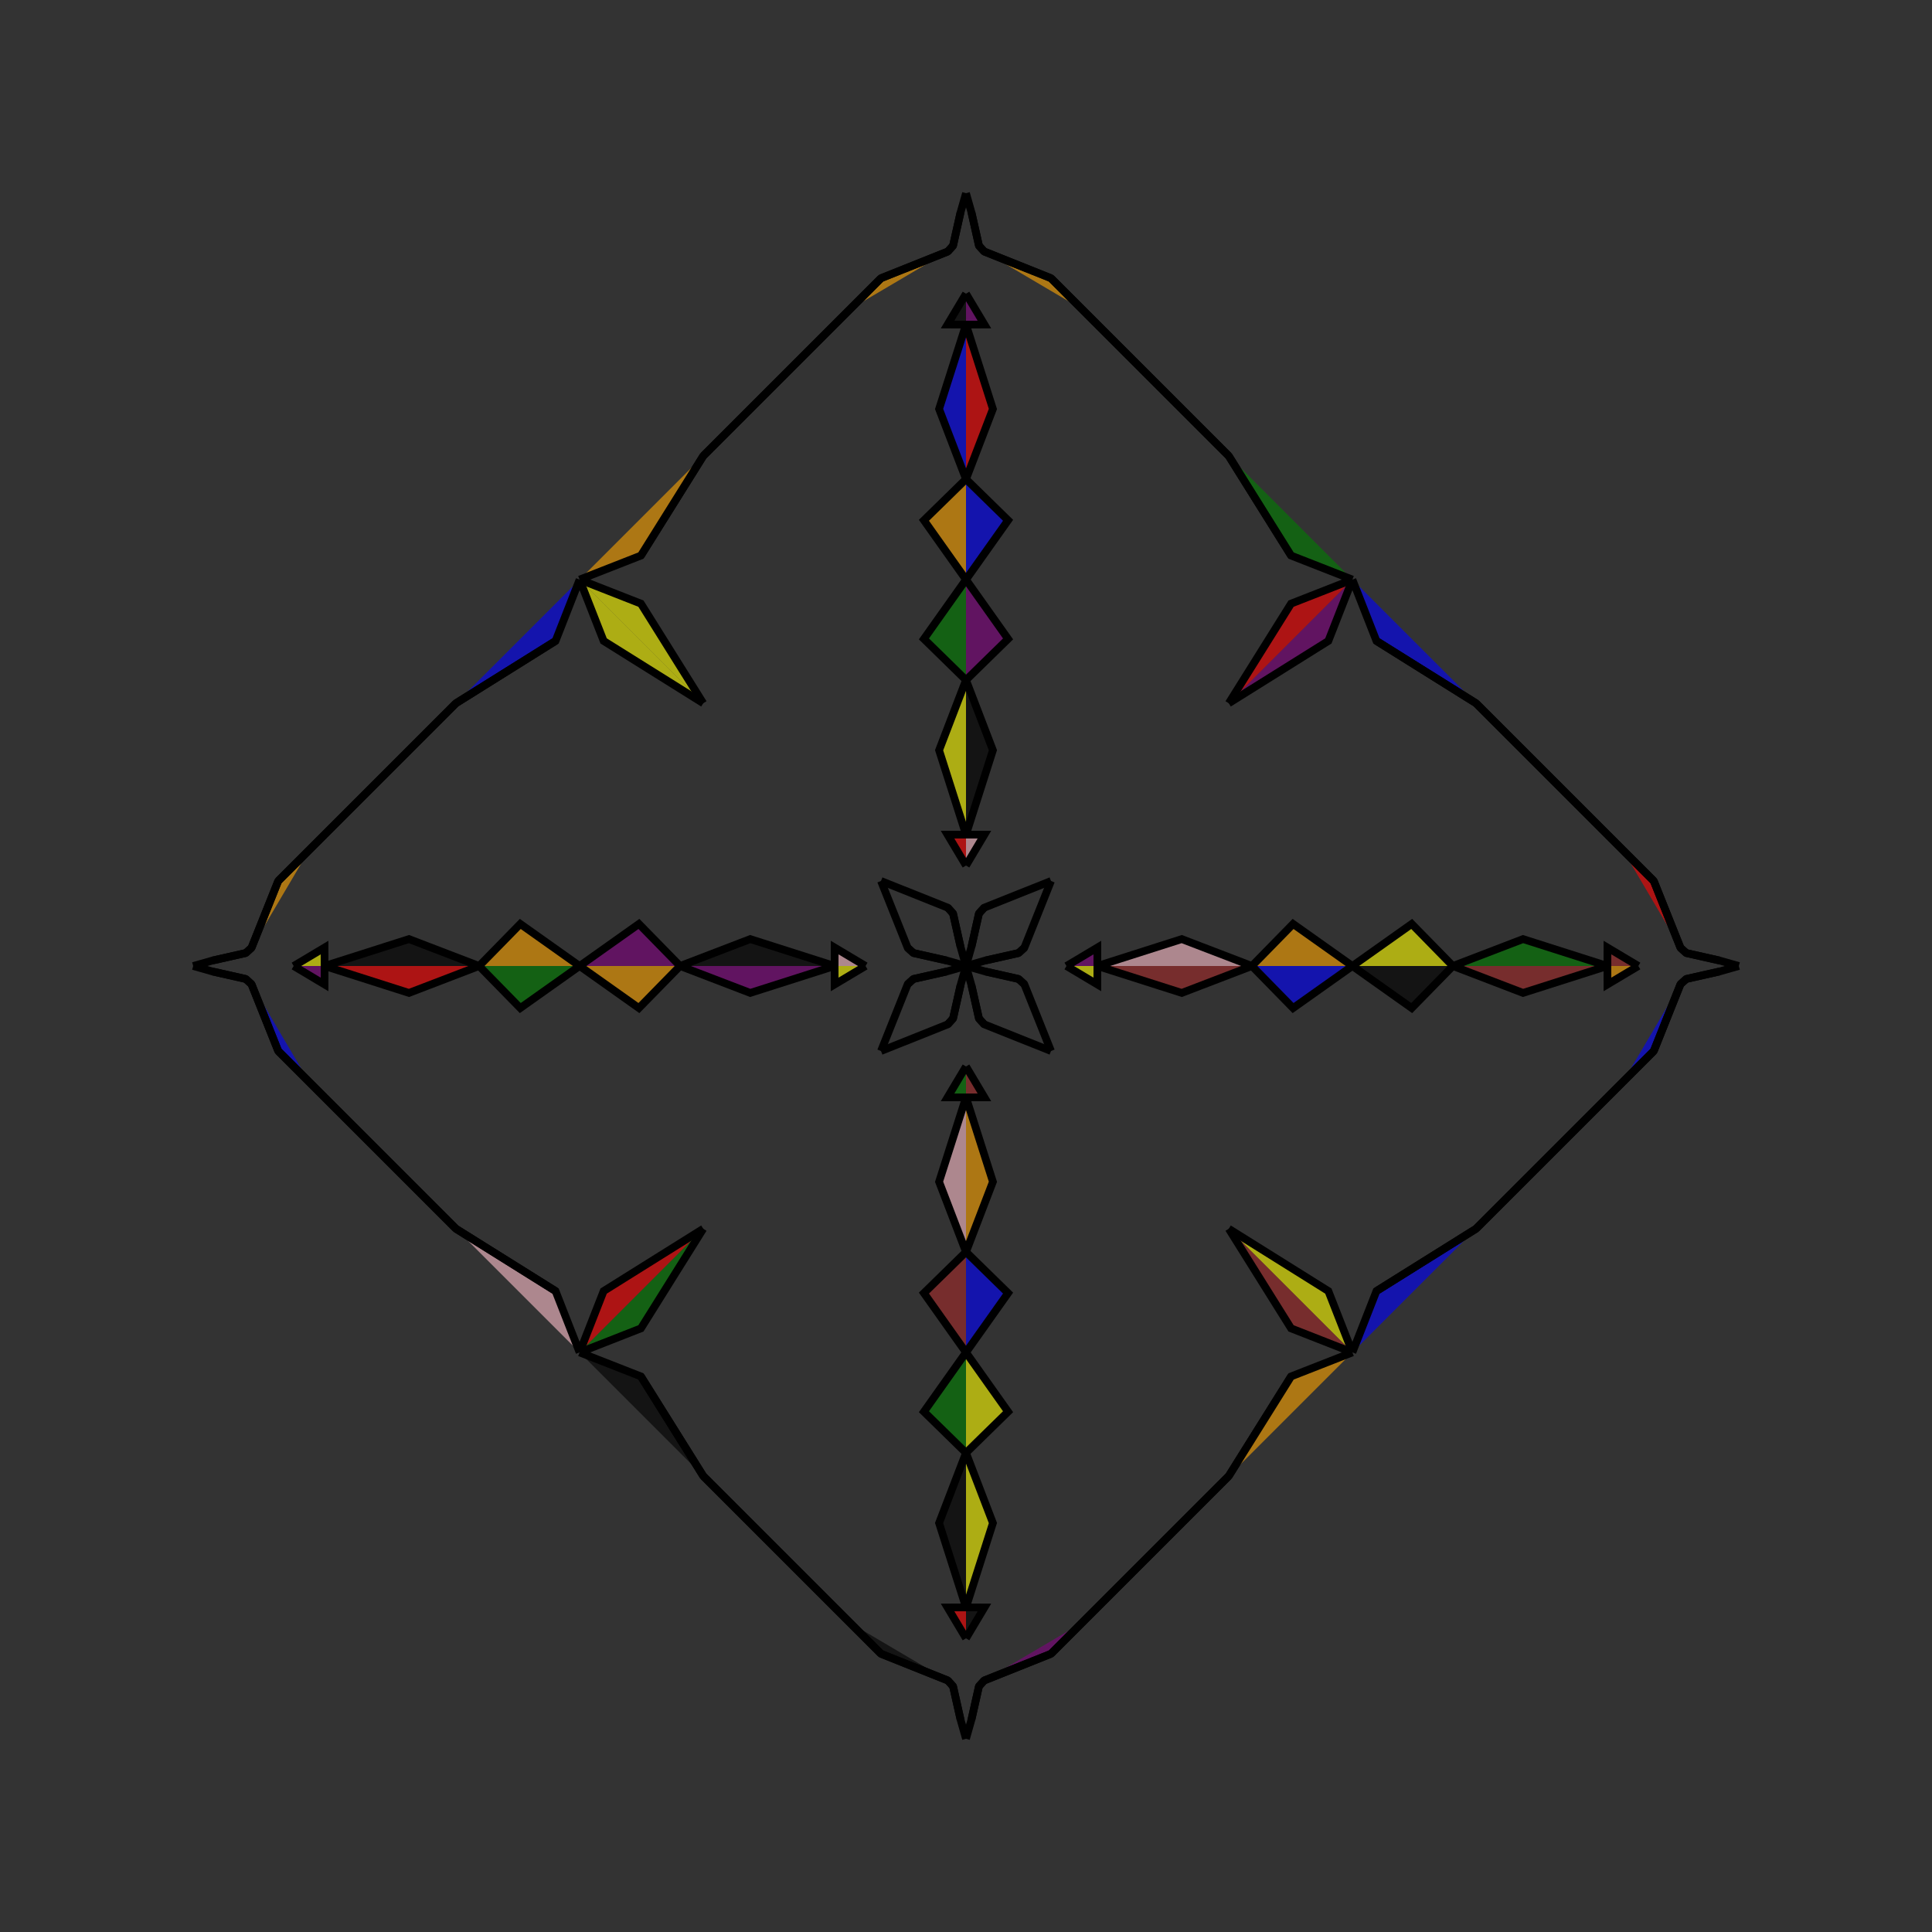 <?xml version="1.0" encoding="UTF-8"?>
<svg xmlns="http://www.w3.org/2000/svg" xmlns:xlink="http://www.w3.org/1999/xlink"
     width="250" height="250" viewBox="-125.0 -125.0 250 250">
<rect x="-125.0" y="-125.0" width="250" height="250" fill="#333333" stroke="none"/>
<defs>
</defs>
<path d="M15.0,85.0 L11.0,89.0 L2.358,92.453" fill="purple" fill-opacity="0.6" stroke="black" stroke-width="1" />
<path d="M15.0,-85.0 L11.0,-89.0 L2.358,-92.453" fill="orange" fill-opacity="0.6" stroke="black" stroke-width="1" />
<path d="M13.0,-0.0 L16.996,-2.385 L17.0,-0.0" fill="purple" fill-opacity="0.6" stroke="black" stroke-width="1" />
<path d="M13.0,-0.0 L16.996,2.385 L17.0,-0.0" fill="yellow" fill-opacity="0.6" stroke="black" stroke-width="1" />
<path d="M30.0,70.0 L17.0,83.0 L15.0,85.0" fill="purple" fill-opacity="0.6" stroke="black" stroke-width="1" />
<path d="M30.0,-70.0 L17.0,-83.0 L15.0,-85.0" fill="black" fill-opacity="0.6" stroke="black" stroke-width="1" />
<path d="M17.0,-0.0 L27.92,-3.483 L37.0,-0.0" fill="pink" fill-opacity="0.6" stroke="black" stroke-width="1" />
<path d="M17.0,-0.0 L27.92,3.483 L37.0,-0.0" fill="brown" fill-opacity="0.6" stroke="black" stroke-width="1" />
<path d="M37.0,-0.0 L42.325,-5.443 L50.0,-0.0" fill="orange" fill-opacity="0.6" stroke="black" stroke-width="1" />
<path d="M37.0,-0.0 L42.325,5.443 L50.0,-0.0" fill="blue" fill-opacity="0.6" stroke="black" stroke-width="1" />
<path d="M50.0,-50.0 L46.889,-42.063 L34.0,-34.0" fill="purple" fill-opacity="0.6" stroke="black" stroke-width="1" />
<path d="M50.0,50.0 L46.889,42.063 L34.0,34.0" fill="yellow" fill-opacity="0.6" stroke="black" stroke-width="1" />
<path d="M42.063,53.111 L34.0,66.0 L33.0,67.0" fill="green" fill-opacity="0.6" stroke="black" stroke-width="1" />
<path d="M42.063,-53.111 L34.0,-66.0 L33.0,-67.0" fill="purple" fill-opacity="0.6" stroke="black" stroke-width="1" />
<path d="M34.0,66.0 L33.0,67.0 L30.0,70.0" fill="yellow" fill-opacity="0.6" stroke="black" stroke-width="1" />
<path d="M34.0,-66.0 L33.0,-67.0 L30.0,-70.0" fill="pink" fill-opacity="0.6" stroke="black" stroke-width="1" />
<path d="M33.0,67.0 L30.0,70.0 L17.0,83.0" fill="black" fill-opacity="0.6" stroke="black" stroke-width="1" />
<path d="M33.0,-67.0 L30.0,-70.0 L17.0,-83.0" fill="black" fill-opacity="0.6" stroke="black" stroke-width="1" />
<path d="M17.0,83.0 L15.0,85.0 L11.0,89.0" fill="brown" fill-opacity="0.6" stroke="black" stroke-width="1" />
<path d="M17.0,-83.0 L15.0,-85.0 L11.0,-89.0" fill="black" fill-opacity="0.6" stroke="black" stroke-width="1" />
<path d="M11.0,-11.0 L7.547,-2.358 L6.799,-1.677" fill="green" fill-opacity="0.6" stroke="black" stroke-width="1" />
<path d="M11.0,11.0 L7.547,2.358 L6.799,1.677" fill="black" fill-opacity="0.6" stroke="black" stroke-width="1" />
<path d="M7.547,-2.358 L6.799,-1.677 L2.509,-0.712" fill="red" fill-opacity="0.6" stroke="black" stroke-width="1" />
<path d="M7.547,2.358 L6.799,1.677 L2.509,0.712" fill="pink" fill-opacity="0.6" stroke="black" stroke-width="1" />
<path d="M6.799,-1.677 L2.509,-0.712 L0.0,-0.0" fill="purple" fill-opacity="0.6" stroke="black" stroke-width="1" />
<path d="M6.799,1.677 L2.509,0.712 L0.0,-0.0" fill="red" fill-opacity="0.6" stroke="black" stroke-width="1" />
<path d="M-15.0,85.0 L-11.0,89.0 L-2.358,92.453" fill="black" fill-opacity="0.6" stroke="black" stroke-width="1" />
<path d="M-15.0,-85.0 L-11.0,-89.0 L-2.358,-92.453" fill="orange" fill-opacity="0.6" stroke="black" stroke-width="1" />
<path d="M-13.0,-0.0 L-16.996,-2.385 L-17.0,-0.0" fill="pink" fill-opacity="0.6" stroke="black" stroke-width="1" />
<path d="M-13.0,-0.0 L-16.996,2.385 L-17.0,-0.0" fill="yellow" fill-opacity="0.6" stroke="black" stroke-width="1" />
<path d="M-30.0,70.0 L-17.0,83.0 L-15.0,85.0" fill="yellow" fill-opacity="0.6" stroke="black" stroke-width="1" />
<path d="M-30.0,-70.0 L-17.0,-83.0 L-15.0,-85.0" fill="pink" fill-opacity="0.6" stroke="black" stroke-width="1" />
<path d="M-17.0,-0.0 L-27.92,-3.483 L-37.0,-0.0" fill="black" fill-opacity="0.6" stroke="black" stroke-width="1" />
<path d="M-17.0,-0.0 L-27.92,3.483 L-37.0,-0.0" fill="purple" fill-opacity="0.6" stroke="black" stroke-width="1" />
<path d="M-37.0,-0.0 L-42.325,-5.443 L-50.0,-0.0" fill="purple" fill-opacity="0.6" stroke="black" stroke-width="1" />
<path d="M-37.0,-0.0 L-42.325,5.443 L-50.0,-0.0" fill="orange" fill-opacity="0.6" stroke="black" stroke-width="1" />
<path d="M-50.0,-50.0 L-46.889,-42.063 L-34.0,-34.0" fill="yellow" fill-opacity="0.6" stroke="black" stroke-width="1" />
<path d="M-50.0,50.0 L-46.889,42.063 L-34.0,34.0" fill="red" fill-opacity="0.6" stroke="black" stroke-width="1" />
<path d="M-42.063,53.111 L-34.0,66.0 L-33.0,67.0" fill="pink" fill-opacity="0.6" stroke="black" stroke-width="1" />
<path d="M-42.063,-53.111 L-34.0,-66.0 L-33.0,-67.0" fill="purple" fill-opacity="0.6" stroke="black" stroke-width="1" />
<path d="M-34.0,66.0 L-33.0,67.0 L-30.0,70.0" fill="orange" fill-opacity="0.6" stroke="black" stroke-width="1" />
<path d="M-34.0,-66.0 L-33.0,-67.0 L-30.0,-70.0" fill="purple" fill-opacity="0.6" stroke="black" stroke-width="1" />
<path d="M-33.0,67.0 L-30.0,70.0 L-17.0,83.0" fill="orange" fill-opacity="0.6" stroke="black" stroke-width="1" />
<path d="M-33.0,-67.0 L-30.0,-70.0 L-17.0,-83.0" fill="green" fill-opacity="0.6" stroke="black" stroke-width="1" />
<path d="M-17.0,83.0 L-15.0,85.0 L-11.0,89.0" fill="pink" fill-opacity="0.6" stroke="black" stroke-width="1" />
<path d="M-17.0,-83.0 L-15.0,-85.0 L-11.0,-89.0" fill="brown" fill-opacity="0.6" stroke="black" stroke-width="1" />
<path d="M-11.0,-11.0 L-7.547,-2.358 L-6.799,-1.677" fill="purple" fill-opacity="0.6" stroke="black" stroke-width="1" />
<path d="M-11.0,11.0 L-7.547,2.358 L-6.799,1.677" fill="pink" fill-opacity="0.6" stroke="black" stroke-width="1" />
<path d="M-7.547,-2.358 L-6.799,-1.677 L-2.509,-0.712" fill="red" fill-opacity="0.6" stroke="black" stroke-width="1" />
<path d="M-7.547,2.358 L-6.799,1.677 L-2.509,0.712" fill="black" fill-opacity="0.6" stroke="black" stroke-width="1" />
<path d="M-6.799,-1.677 L-2.509,-0.712 L0.0,-0.0" fill="green" fill-opacity="0.6" stroke="black" stroke-width="1" />
<path d="M-6.799,1.677 L-2.509,0.712 L0.0,-0.0" fill="green" fill-opacity="0.6" stroke="black" stroke-width="1" />
<path d="M85.0,15.0 L89.0,11.0 L92.453,2.358" fill="blue" fill-opacity="0.6" stroke="black" stroke-width="1" />
<path d="M85.0,-15.0 L89.0,-11.0 L92.453,-2.358" fill="red" fill-opacity="0.6" stroke="black" stroke-width="1" />
<path d="M87.0,-0.0 L83.004,2.385 L83.0,-0.0" fill="orange" fill-opacity="0.6" stroke="black" stroke-width="1" />
<path d="M87.0,-0.0 L83.004,-2.385 L83.0,-0.0" fill="brown" fill-opacity="0.6" stroke="black" stroke-width="1" />
<path d="M70.0,30.0 L83.0,17.0 L85.0,15.0" fill="purple" fill-opacity="0.6" stroke="black" stroke-width="1" />
<path d="M70.0,-30.0 L83.0,-17.0 L85.0,-15.0" fill="blue" fill-opacity="0.6" stroke="black" stroke-width="1" />
<path d="M83.0,-0.0 L72.08,3.483 L63.0,-0.0" fill="brown" fill-opacity="0.6" stroke="black" stroke-width="1" />
<path d="M83.0,-0.0 L72.08,-3.483 L63.0,-0.0" fill="green" fill-opacity="0.6" stroke="black" stroke-width="1" />
<path d="M63.0,-0.0 L57.675,5.443 L50.0,-0.0" fill="black" fill-opacity="0.6" stroke="black" stroke-width="1" />
<path d="M63.0,-0.0 L57.675,-5.443 L50.0,-0.0" fill="yellow" fill-opacity="0.6" stroke="black" stroke-width="1" />
<path d="M50.0,50.0 L53.111,42.063 L66.0,34.0" fill="blue" fill-opacity="0.6" stroke="black" stroke-width="1" />
<path d="M50.0,-50.0 L53.111,-42.063 L66.0,-34.0" fill="blue" fill-opacity="0.6" stroke="black" stroke-width="1" />
<path d="M53.111,42.063 L66.0,34.0 L67.0,33.0" fill="orange" fill-opacity="0.6" stroke="black" stroke-width="1" />
<path d="M53.111,-42.063 L66.0,-34.0 L67.0,-33.0" fill="brown" fill-opacity="0.6" stroke="black" stroke-width="1" />
<path d="M66.0,34.0 L67.0,33.0 L70.0,30.0" fill="yellow" fill-opacity="0.6" stroke="black" stroke-width="1" />
<path d="M66.0,-34.0 L67.0,-33.0 L70.0,-30.0" fill="pink" fill-opacity="0.6" stroke="black" stroke-width="1" />
<path d="M67.0,33.0 L70.0,30.0 L83.0,17.0" fill="yellow" fill-opacity="0.6" stroke="black" stroke-width="1" />
<path d="M67.0,-33.0 L70.0,-30.0 L83.0,-17.0" fill="yellow" fill-opacity="0.6" stroke="black" stroke-width="1" />
<path d="M83.0,17.0 L85.0,15.0 L89.0,11.0" fill="yellow" fill-opacity="0.6" stroke="black" stroke-width="1" />
<path d="M83.0,-17.0 L85.0,-15.0 L89.0,-11.0" fill="brown" fill-opacity="0.6" stroke="black" stroke-width="1" />
<path d="M89.0,11.0 L92.453,2.358 L93.201,1.677" fill="red" fill-opacity="0.6" stroke="black" stroke-width="1" />
<path d="M89.0,-11.0 L92.453,-2.358 L93.201,-1.677" fill="red" fill-opacity="0.6" stroke="black" stroke-width="1" />
<path d="M92.453,2.358 L93.201,1.677 L97.491,0.712" fill="pink" fill-opacity="0.6" stroke="black" stroke-width="1" />
<path d="M92.453,-2.358 L93.201,-1.677 L97.491,-0.712" fill="blue" fill-opacity="0.6" stroke="black" stroke-width="1" />
<path d="M93.201,1.677 L97.491,0.712 L100.0,-0.0" fill="black" fill-opacity="0.6" stroke="black" stroke-width="1" />
<path d="M93.201,-1.677 L97.491,-0.712 L100.0,-0.0" fill="green" fill-opacity="0.6" stroke="black" stroke-width="1" />
<path d="M0.0,-13.0 L2.385,-16.996 L0.0,-17.0" fill="pink" fill-opacity="0.6" stroke="black" stroke-width="1" />
<path d="M0.0,13.0 L2.385,16.996 L0.0,17.0" fill="brown" fill-opacity="0.6" stroke="black" stroke-width="1" />
<path d="M0.0,87.0 L2.385,83.004 L0.0,83.0" fill="black" fill-opacity="0.6" stroke="black" stroke-width="1" />
<path d="M0.0,-87.0 L2.385,-83.004 L0.0,-83.0" fill="purple" fill-opacity="0.6" stroke="black" stroke-width="1" />
<path d="M0.0,-17.0 L3.483,-27.92 L0.0,-37.0" fill="black" fill-opacity="0.6" stroke="black" stroke-width="1" />
<path d="M0.0,17.0 L3.483,27.92 L0.0,37.0" fill="orange" fill-opacity="0.6" stroke="black" stroke-width="1" />
<path d="M0.0,83.0 L3.483,72.08 L0.0,63.0" fill="yellow" fill-opacity="0.6" stroke="black" stroke-width="1" />
<path d="M0.0,-83.0 L3.483,-72.08 L0.0,-63.0" fill="red" fill-opacity="0.6" stroke="black" stroke-width="1" />
<path d="M0.0,-37.0 L5.443,-42.325 L0.0,-50.0" fill="purple" fill-opacity="0.6" stroke="black" stroke-width="1" />
<path d="M0.0,37.0 L5.443,42.325 L0.0,50.0" fill="blue" fill-opacity="0.6" stroke="black" stroke-width="1" />
<path d="M0.0,63.0 L5.443,57.675 L0.0,50.0" fill="yellow" fill-opacity="0.6" stroke="black" stroke-width="1" />
<path d="M0.0,-63.0 L5.443,-57.675 L0.0,-50.0" fill="blue" fill-opacity="0.6" stroke="black" stroke-width="1" />
<path d="M50.0,-50.0 L42.063,-46.889 L34.0,-34.0" fill="red" fill-opacity="0.6" stroke="black" stroke-width="1" />
<path d="M50.0,50.0 L42.063,46.889 L34.0,34.0" fill="brown" fill-opacity="0.6" stroke="black" stroke-width="1" />
<path d="M50.0,50.0 L42.063,53.111 L34.0,66.0" fill="orange" fill-opacity="0.6" stroke="black" stroke-width="1" />
<path d="M50.0,-50.0 L42.063,-53.111 L34.0,-66.0" fill="green" fill-opacity="0.6" stroke="black" stroke-width="1" />
<path d="M11.0,-11.0 L2.358,-7.547 L1.677,-6.799" fill="red" fill-opacity="0.6" stroke="black" stroke-width="1" />
<path d="M11.0,11.0 L2.358,7.547 L1.677,6.799" fill="green" fill-opacity="0.6" stroke="black" stroke-width="1" />
<path d="M11.0,89.0 L2.358,92.453 L1.677,93.201" fill="pink" fill-opacity="0.6" stroke="black" stroke-width="1" />
<path d="M11.0,-89.0 L2.358,-92.453 L1.677,-93.201" fill="blue" fill-opacity="0.6" stroke="black" stroke-width="1" />
<path d="M2.358,-7.547 L1.677,-6.799 L0.712,-2.509" fill="pink" fill-opacity="0.6" stroke="black" stroke-width="1" />
<path d="M2.358,7.547 L1.677,6.799 L0.712,2.509" fill="brown" fill-opacity="0.6" stroke="black" stroke-width="1" />
<path d="M2.358,92.453 L1.677,93.201 L0.712,97.491" fill="purple" fill-opacity="0.6" stroke="black" stroke-width="1" />
<path d="M2.358,-92.453 L1.677,-93.201 L0.712,-97.491" fill="yellow" fill-opacity="0.6" stroke="black" stroke-width="1" />
<path d="M1.677,-6.799 L0.712,-2.509 L0.0,-0.0" fill="green" fill-opacity="0.6" stroke="black" stroke-width="1" />
<path d="M1.677,6.799 L0.712,2.509 L0.0,-0.0" fill="orange" fill-opacity="0.6" stroke="black" stroke-width="1" />
<path d="M1.677,93.201 L0.712,97.491 L0.0,100.0" fill="purple" fill-opacity="0.6" stroke="black" stroke-width="1" />
<path d="M1.677,-93.201 L0.712,-97.491 L0.0,-100.0" fill="purple" fill-opacity="0.6" stroke="black" stroke-width="1" />
<path d="M0.0,87.0 L-2.385,83.004 L0.0,83.0" fill="red" fill-opacity="0.6" stroke="black" stroke-width="1" />
<path d="M0.0,-13.0 L-2.385,-16.996 L0.0,-17.0" fill="red" fill-opacity="0.6" stroke="black" stroke-width="1" />
<path d="M0.0,13.0 L-2.385,16.996 L0.0,17.0" fill="green" fill-opacity="0.6" stroke="black" stroke-width="1" />
<path d="M0.0,-87.0 L-2.385,-83.004 L0.0,-83.0" fill="black" fill-opacity="0.6" stroke="black" stroke-width="1" />
<path d="M0.0,83.0 L-3.483,72.08 L0.0,63.0" fill="black" fill-opacity="0.6" stroke="black" stroke-width="1" />
<path d="M0.0,-17.0 L-3.483,-27.92 L0.0,-37.0" fill="yellow" fill-opacity="0.6" stroke="black" stroke-width="1" />
<path d="M0.0,17.0 L-3.483,27.92 L0.0,37.0" fill="pink" fill-opacity="0.6" stroke="black" stroke-width="1" />
<path d="M0.0,-83.0 L-3.483,-72.08 L0.0,-63.0" fill="blue" fill-opacity="0.6" stroke="black" stroke-width="1" />
<path d="M0.0,63.0 L-5.443,57.675 L0.0,50.0" fill="green" fill-opacity="0.6" stroke="black" stroke-width="1" />
<path d="M0.0,-37.0 L-5.443,-42.325 L0.0,-50.0" fill="green" fill-opacity="0.6" stroke="black" stroke-width="1" />
<path d="M0.0,37.0 L-5.443,42.325 L0.0,50.0" fill="brown" fill-opacity="0.6" stroke="black" stroke-width="1" />
<path d="M0.0,-63.0 L-5.443,-57.675 L0.0,-50.0" fill="orange" fill-opacity="0.6" stroke="black" stroke-width="1" />
<path d="M-50.0,50.0 L-42.063,53.111 L-34.0,66.0" fill="black" fill-opacity="0.6" stroke="black" stroke-width="1" />
<path d="M-50.0,-50.0 L-42.063,-46.889 L-34.0,-34.0" fill="yellow" fill-opacity="0.6" stroke="black" stroke-width="1" />
<path d="M-50.0,50.0 L-42.063,46.889 L-34.0,34.0" fill="green" fill-opacity="0.6" stroke="black" stroke-width="1" />
<path d="M-50.0,-50.0 L-42.063,-53.111 L-34.0,-66.0" fill="orange" fill-opacity="0.6" stroke="black" stroke-width="1" />
<path d="M-11.0,89.0 L-2.358,92.453 L-1.677,93.201" fill="purple" fill-opacity="0.6" stroke="black" stroke-width="1" />
<path d="M-11.0,-11.0 L-2.358,-7.547 L-1.677,-6.799" fill="pink" fill-opacity="0.6" stroke="black" stroke-width="1" />
<path d="M-11.0,11.0 L-2.358,7.547 L-1.677,6.799" fill="orange" fill-opacity="0.6" stroke="black" stroke-width="1" />
<path d="M-11.0,-89.0 L-2.358,-92.453 L-1.677,-93.201" fill="brown" fill-opacity="0.6" stroke="black" stroke-width="1" />
<path d="M-2.358,92.453 L-1.677,93.201 L-0.712,97.491" fill="blue" fill-opacity="0.6" stroke="black" stroke-width="1" />
<path d="M-2.358,-7.547 L-1.677,-6.799 L-0.712,-2.509" fill="blue" fill-opacity="0.6" stroke="black" stroke-width="1" />
<path d="M-2.358,7.547 L-1.677,6.799 L-0.712,2.509" fill="red" fill-opacity="0.6" stroke="black" stroke-width="1" />
<path d="M-2.358,-92.453 L-1.677,-93.201 L-0.712,-97.491" fill="green" fill-opacity="0.6" stroke="black" stroke-width="1" />
<path d="M-1.677,93.201 L-0.712,97.491 L0.0,100.0" fill="red" fill-opacity="0.6" stroke="black" stroke-width="1" />
<path d="M-1.677,-6.799 L-0.712,-2.509 L0.0,-0.0" fill="yellow" fill-opacity="0.6" stroke="black" stroke-width="1" />
<path d="M-1.677,6.799 L-0.712,2.509 L0.0,-0.0" fill="red" fill-opacity="0.6" stroke="black" stroke-width="1" />
<path d="M-1.677,-93.201 L-0.712,-97.491 L0.0,-100.0" fill="green" fill-opacity="0.6" stroke="black" stroke-width="1" />
<path d="M-85.0,-15.0 L-89.0,-11.0 L-92.453,-2.358" fill="orange" fill-opacity="0.6" stroke="black" stroke-width="1" />
<path d="M-85.0,15.0 L-89.0,11.0 L-92.453,2.358" fill="blue" fill-opacity="0.6" stroke="black" stroke-width="1" />
<path d="M-87.0,-0.0 L-83.004,-2.385 L-83.0,-0.0" fill="yellow" fill-opacity="0.6" stroke="black" stroke-width="1" />
<path d="M-87.0,-0.0 L-83.004,2.385 L-83.0,-0.0" fill="purple" fill-opacity="0.6" stroke="black" stroke-width="1" />
<path d="M-70.0,-30.0 L-83.0,-17.0 L-85.0,-15.0" fill="orange" fill-opacity="0.6" stroke="black" stroke-width="1" />
<path d="M-70.0,30.0 L-83.0,17.0 L-85.0,15.0" fill="red" fill-opacity="0.6" stroke="black" stroke-width="1" />
<path d="M-83.0,-0.0 L-72.08,-3.483 L-63.0,-0.0" fill="black" fill-opacity="0.6" stroke="black" stroke-width="1" />
<path d="M-83.0,-0.0 L-72.08,3.483 L-63.0,-0.0" fill="red" fill-opacity="0.6" stroke="black" stroke-width="1" />
<path d="M-63.0,-0.0 L-57.675,-5.443 L-50.0,-0.0" fill="orange" fill-opacity="0.6" stroke="black" stroke-width="1" />
<path d="M-63.0,-0.0 L-57.675,5.443 L-50.0,-0.0" fill="green" fill-opacity="0.6" stroke="black" stroke-width="1" />
<path d="M-50.0,-50.0 L-53.111,-42.063 L-66.0,-34.0" fill="blue" fill-opacity="0.6" stroke="black" stroke-width="1" />
<path d="M-50.0,50.0 L-53.111,42.063 L-66.0,34.0" fill="pink" fill-opacity="0.6" stroke="black" stroke-width="1" />
<path d="M-53.111,-42.063 L-66.0,-34.0 L-67.0,-33.0" fill="green" fill-opacity="0.6" stroke="black" stroke-width="1" />
<path d="M-53.111,42.063 L-66.0,34.0 L-67.0,33.0" fill="green" fill-opacity="0.6" stroke="black" stroke-width="1" />
<path d="M-66.0,-34.0 L-67.0,-33.0 L-70.0,-30.0" fill="red" fill-opacity="0.6" stroke="black" stroke-width="1" />
<path d="M-66.0,34.0 L-67.0,33.0 L-70.0,30.0" fill="orange" fill-opacity="0.6" stroke="black" stroke-width="1" />
<path d="M-67.0,-33.0 L-70.0,-30.0 L-83.0,-17.0" fill="green" fill-opacity="0.6" stroke="black" stroke-width="1" />
<path d="M-67.0,33.0 L-70.0,30.0 L-83.0,17.0" fill="pink" fill-opacity="0.6" stroke="black" stroke-width="1" />
<path d="M-83.0,-17.0 L-85.0,-15.0 L-89.0,-11.0" fill="green" fill-opacity="0.6" stroke="black" stroke-width="1" />
<path d="M-83.0,17.0 L-85.0,15.0 L-89.0,11.0" fill="brown" fill-opacity="0.6" stroke="black" stroke-width="1" />
<path d="M-89.0,-11.0 L-92.453,-2.358 L-93.201,-1.677" fill="brown" fill-opacity="0.6" stroke="black" stroke-width="1" />
<path d="M-89.0,11.0 L-92.453,2.358 L-93.201,1.677" fill="red" fill-opacity="0.6" stroke="black" stroke-width="1" />
<path d="M-92.453,-2.358 L-93.201,-1.677 L-97.491,-0.712" fill="blue" fill-opacity="0.6" stroke="black" stroke-width="1" />
<path d="M-92.453,2.358 L-93.201,1.677 L-97.491,0.712" fill="yellow" fill-opacity="0.6" stroke="black" stroke-width="1" />
<path d="M-93.201,-1.677 L-97.491,-0.712 L-100.0,-0.0" fill="pink" fill-opacity="0.6" stroke="black" stroke-width="1" />
<path d="M-93.201,1.677 L-97.491,0.712 L-100.0,-0.0" fill="red" fill-opacity="0.6" stroke="black" stroke-width="1" />
</svg>